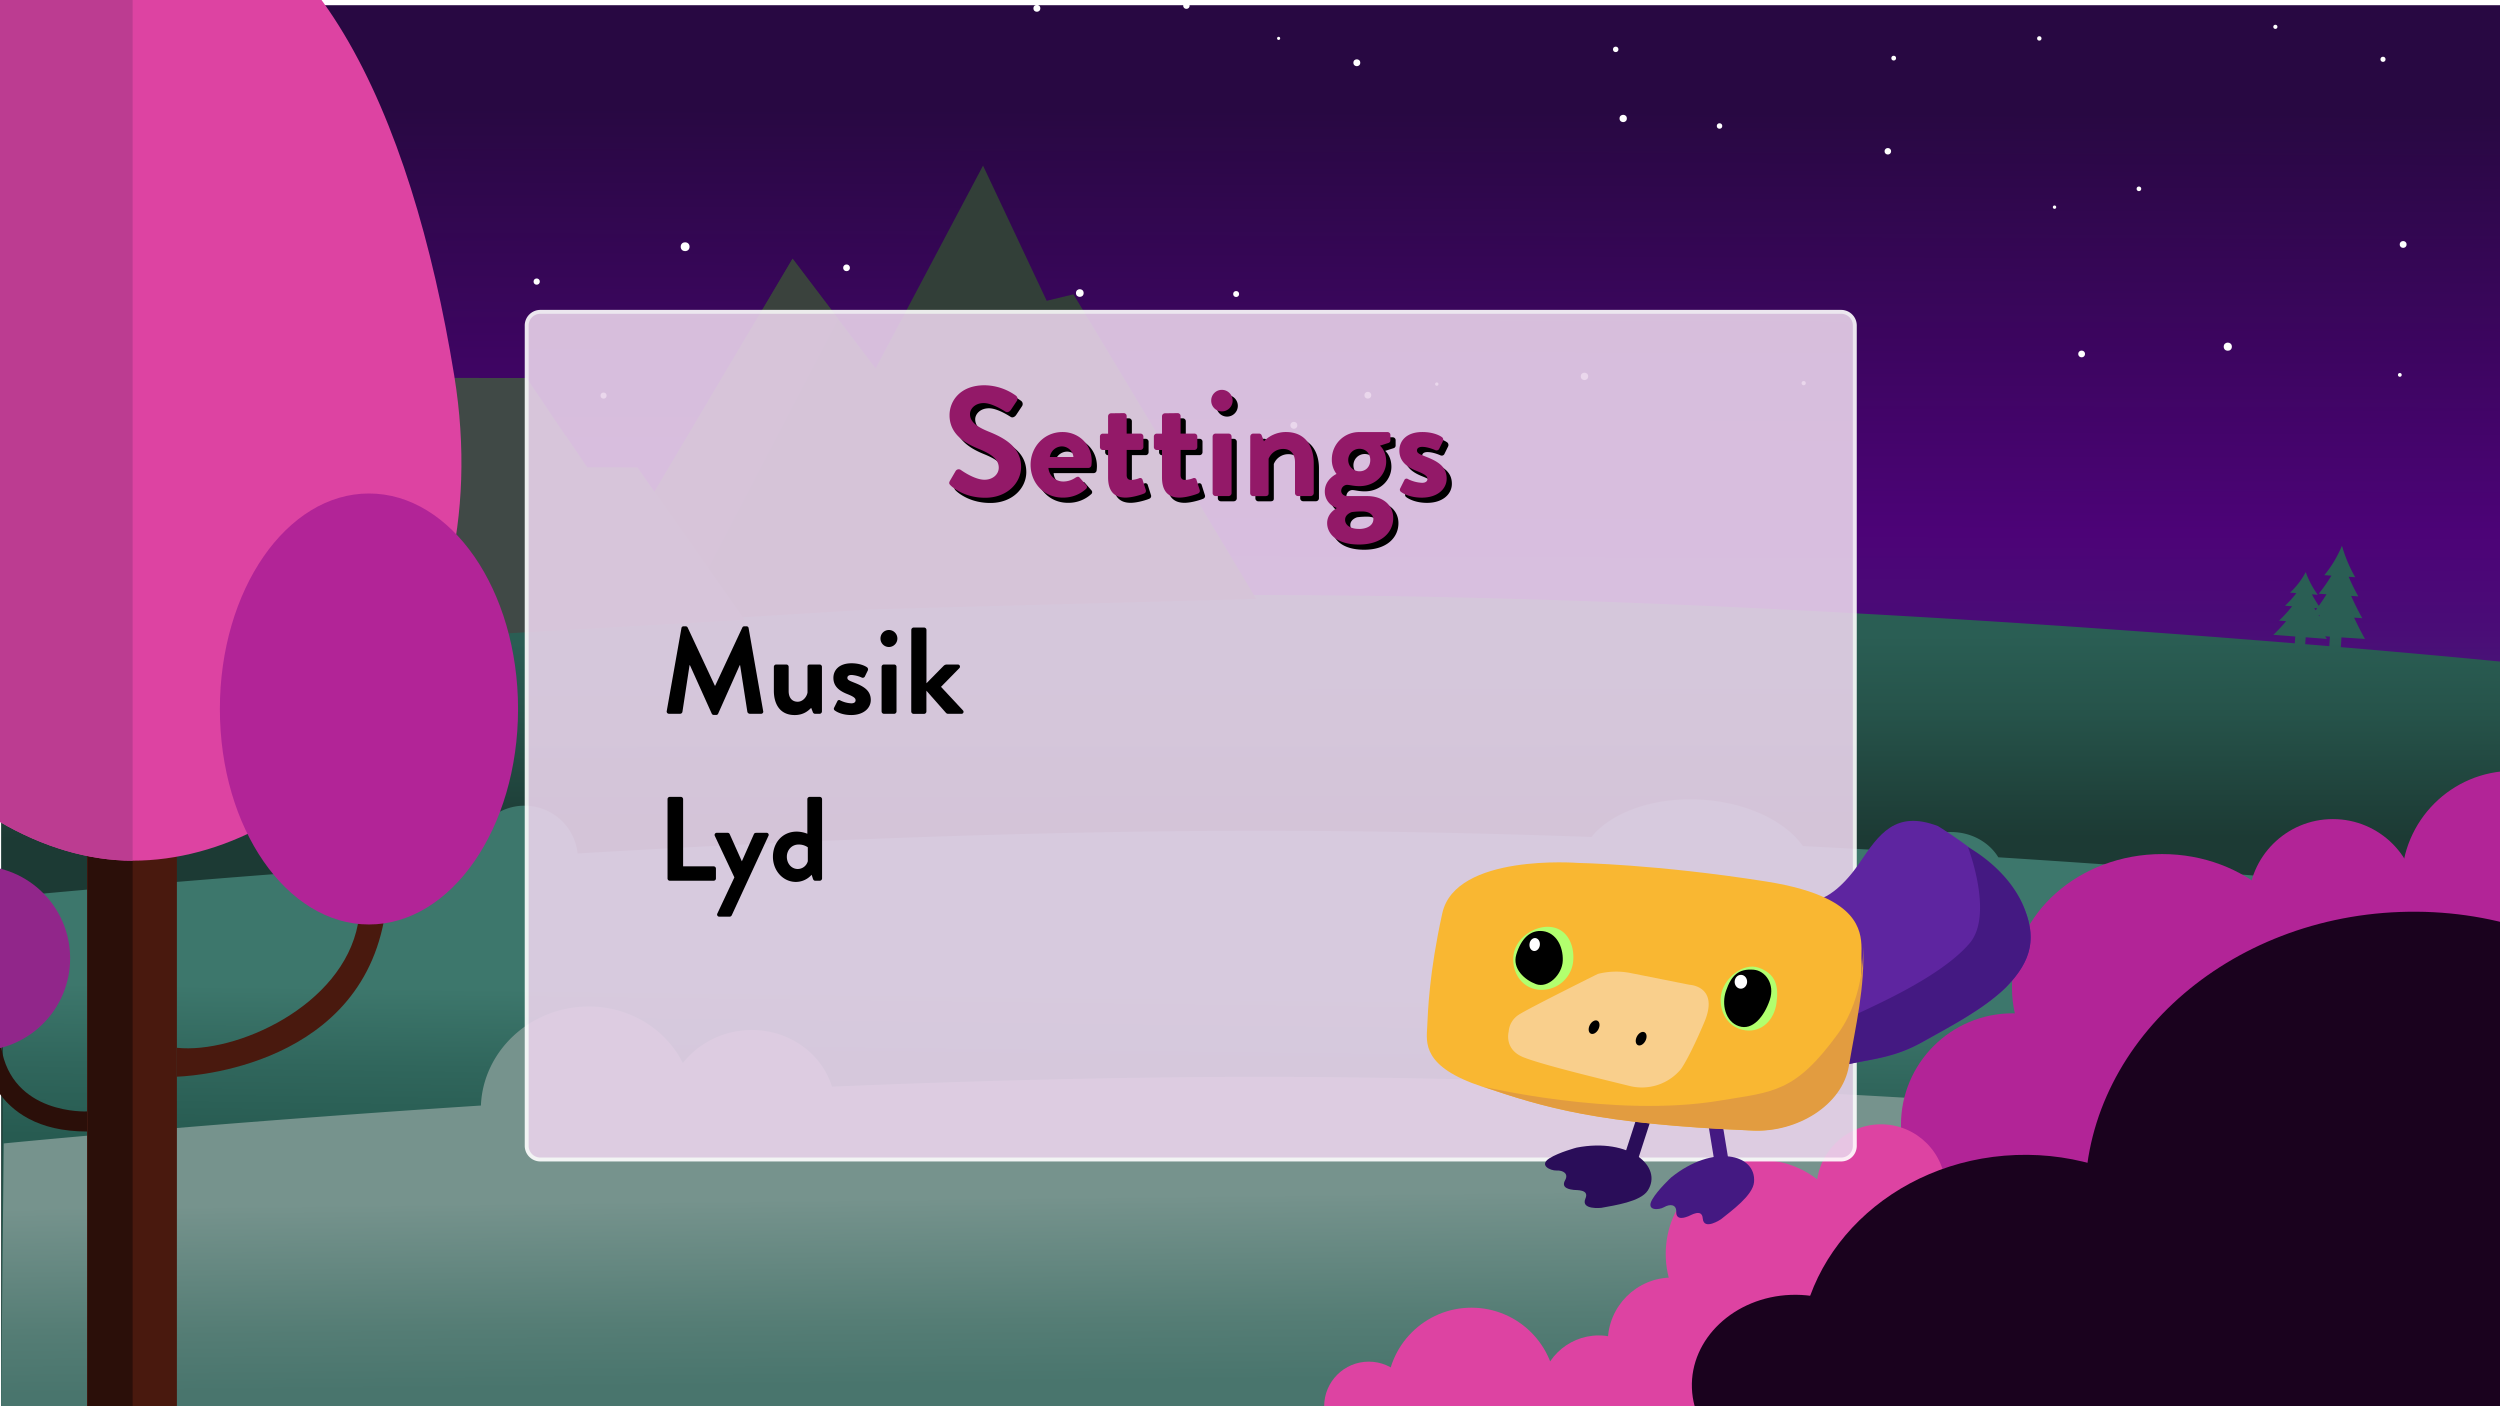 <svg xmlns="http://www.w3.org/2000/svg" xmlns:xlink="http://www.w3.org/1999/xlink" width="1920" height="1080" viewBox="0 0 1920 1080"><defs><style>.cls-1,.cls-3{filter:url(#AI_GaussianBlur_4);}.cls-2{fill:url(#linear-gradient);}.cls-3{fill:url(#linear-gradient-2);}.cls-4{fill:url(#linear-gradient-3);}.cls-5{fill:url(#linear-gradient-4);}.cls-6{fill:#fff;}.cls-7{fill:#323f38;}.cls-8{fill:#3a423d;}.cls-9{fill:#404946;}.cls-10{fill:#0b381b;}.cls-11{fill:#124419;}.cls-12{fill:#12352d;}.cls-13{fill:#b22497;}.cls-14{fill:#dd43a2;}.cls-15{fill:#49190e;}.cls-16{fill:#2b0f09;}.cls-17{fill:#91268a;}.cls-18{fill:#bc3c91;}.cls-19{fill:#1a021e;}.cls-20{opacity:0.9;filter:url(#AI_Shadow_2);}.cls-21{fill:#e8d3ea;}.cls-22{fill:#2a0d59;}.cls-23{fill:#441982;}.cls-24{fill:#5e25a0;}.cls-25{fill:#f9b732;}.cls-26{fill:#e29c40;}.cls-27{fill:#b2ff6e;}.cls-28{fill:#f9cf8c;}.cls-29{fill:#931968;}</style><filter id="AI_GaussianBlur_4" name="AI_GaussianBlur_4"><feGaussianBlur stdDeviation="4"/></filter><linearGradient id="linear-gradient" x1="960.84" y1="710.61" x2="962.87" y2="50.98" gradientUnits="userSpaceOnUse"><stop offset="0.11" stop-color="#443077"/><stop offset="0.18" stop-color="#462577"/><stop offset="0.35" stop-color="#4a0c77"/><stop offset="0.46" stop-color="#4c0377"/><stop offset="0.95" stop-color="#280842"/></linearGradient><linearGradient id="linear-gradient-2" x1="960.67" y1="643.85" x2="960.45" y2="441.77" gradientUnits="userSpaceOnUse"><stop offset="0" stop-color="#1c3a34"/><stop offset="0.47" stop-color="#26534a"/><stop offset="0.77" stop-color="#2a5e54"/></linearGradient><linearGradient id="linear-gradient-3" x1="963.55" y1="760.74" x2="959.94" y2="1053.38" gradientUnits="userSpaceOnUse"><stop offset="0.02" stop-color="#3d776c"/><stop offset="0.23" stop-color="#30665c"/><stop offset="0.42" stop-color="#275b51"/></linearGradient><linearGradient id="linear-gradient-4" x1="961.16" y1="917.27" x2="963.32" y2="1110.41" gradientUnits="userSpaceOnUse"><stop offset="0" stop-color="#76938d"/><stop offset="0.04" stop-color="#73918b"/><stop offset="0.49" stop-color="#557d75"/><stop offset="0.74" stop-color="#49756d"/></linearGradient><filter id="AI_Shadow_2" x="-15" y="-15" width="140" height="130" name="AI_Shadow_2"><feGaussianBlur result="blur" stdDeviation="6" in="SourceAlpha"/><feOffset result="offsetBlurredAlpha" dx="8" dy="8" in="blur"/><feMerge><feMergeNode in="offsetBlurredAlpha"/><feMergeNode in="SourceGraphic"/></feMerge></filter></defs><title>settings</title><g id="himler"><g class="cls-1"><rect class="cls-2" x="1.86" y="4" width="1919" height="1078"/></g><path class="cls-3" d="M1797.78,497s0,0,0-.05a.82.82,0,0,0,0-.27h0l.47-7.16,18.08,1.2c-3.24-5.72-6-11.24-8.38-16.37l6.28.41a186,186,0,0,1-8.54-17.1l5.51.36a143.46,143.46,0,0,1-7.41-15.05l5,.33a106.38,106.38,0,0,1-10.16-24.22,89.35,89.35,0,0,1-13.53,22.65l5.43.36a120,120,0,0,1-9.74,13.92l6,.4c-1.75,2.82-3.73,5.81-5.94,8.88-2.12-3.16-3.9-6.16-5.33-8.83l4.53.35a70,70,0,0,1-9.25-17.46,58.88,58.88,0,0,1-12.07,15.8l4.89.38a84,84,0,0,1-8.7,9.68l5.41.42a107.89,107.89,0,0,1-10,11l5.43.42a128.07,128.07,0,0,1-9.82,10.49l16.84,1.3-.39,5.08h0a.83.83,0,0,0,0,.15C1576.77,479,1257.37,457,965.86,457c-71.65,0-145,1.3-217.55,3.48l0-7.87,22.65-.06c-4.53-6.44-8.46-12.69-11.84-18.52H767a217,217,0,0,1-12.12-19.37h6.91a169.4,169.4,0,0,1-10.52-17.05h6.29A122.37,122.37,0,0,1,742.78,370a102.34,102.34,0,0,1-14.93,27.64h6.8a139.79,139.79,0,0,1-11,17.09h7.53a176.81,176.81,0,0,1-12.64,19.42l7.56,0a206.41,206.41,0,0,1-12.42,18.57l23.45-.05v8.19c-28.64.9-57.16,1.93-85.41,3.07l-.13-5.69,17.9-.4c-3.7-5.42-6.91-10.67-9.68-15.57l6.21-.14a185.39,185.39,0,0,1-9.91-16.29l5.46-.12A146.12,146.12,0,0,1,653,411.34l5-.11A107.24,107.24,0,0,1,645.85,388a89.55,89.55,0,0,1-11.32,23.76l5.38-.12a122,122,0,0,1-8.36,14.72l6-.14A151.43,151.43,0,0,1,627.84,443l6-.14a177.11,177.11,0,0,1-9.49,16l18.52-.42.14,5.85C300.86,478.36.86,508.16.86,508.16V1126h1920V508.16S1874.58,503.52,1797.78,497Zm-16.62-23.63c-.18-.28-.35-.56-.52-.84l1,.07Zm-1.58-6.25c-.39.53-.8,1.07-1.21,1.61l-1-1.78Zm-9.18,27.4h0l.39-5.09,16.27,1.27c-.49-.68-.94-1.35-1.4-2l3.71.24-.48,7.16h0a.8.8,0,0,0,0,.15l-18.52-1.53h0A.67.67,0,0,0,1770.4,494.56Z"/><g class="cls-1"><path class="cls-4" d="M1534.71,658.4c-7.07-11.56-20.7-19.4-36.35-19.4-13.66,0-25.77,6-33.33,15.16-26.22-1.52-53-3-80.34-4.39C1371,630.43,1341.19,616,1306,614.09c-36.44-2-68.57,9.87-83.75,28.67-84.53-3-170.6-4.76-254.36-4.76-176.42,0-362.81,7.86-524.26,17.43A41,41,0,0,0,361.86,660c0,.18,0,.35,0,.53-208.92,13.72-359,28.63-359,28.63L.86,1107h1920l2-417.84S1758.36,672.66,1534.71,658.4Z"/></g><g class="cls-1"><path class="cls-5" d="M967.86,827C859.29,827,747,830,639,834.5c-9.24-29.37-40.18-48-72.94-42.53a67.06,67.06,0,0,0-41.65,24.41c-15.06-30.24-49.88-48.37-86.52-42.21-39.06,6.56-67.15,38.52-68.54,74.87C156.52,862.9,2.86,878.16,2.86,878.16L.86,1081h1920l2-202.84S1412.86,827,967.86,827Z"/></g><g class="cls-1"><circle class="cls-6" cx="1246.61" cy="90.98" r="2.81"/><circle class="cls-6" cx="1320.6" cy="96.77" r="2.11"/><circle class="cls-6" cx="1449.86" cy="116.18" r="2.49"/><circle class="cls-6" cx="1577.88" cy="159.1" r="1.3"/><circle class="cls-6" cx="1642.69" cy="145.02" r="1.78"/><circle class="cls-6" cx="1845.62" cy="187.75" r="2.62"/><circle class="cls-6" cx="1843.07" cy="287.92" r="1.46"/><circle class="cls-6" cx="1710.95" cy="266.25" r="3.13"/><circle class="cls-6" cx="1598.69" cy="271.84" r="2.59"/><circle class="cls-6" cx="1385.23" cy="294.24" r="1.61"/><circle class="cls-6" cx="1216.88" cy="289.06" r="2.83"/><circle class="cls-6" cx="1103.45" cy="294.99" r="1.28"/><circle class="cls-6" cx="1050.5" cy="303.52" r="2.6"/><circle class="cls-6" cx="993.68" cy="326.64" r="2.66"/><circle class="cls-6" cx="794.04" cy="322.3" r="3.31"/><circle class="cls-6" cx="653.03" cy="364.79" r="1.17"/><circle class="cls-6" cx="463.53" cy="303.81" r="2.33"/><circle class="cls-6" cx="796.32" cy="6.39" r="2.65"/><circle class="cls-6" cx="911.16" cy="4.36" r="2.45"/><circle class="cls-6" cx="981.98" cy="29.47" r="1.2"/><circle class="cls-6" cx="1042.04" cy="48.19" r="2.64"/><circle class="cls-6" cx="949.35" cy="225.81" r="2.28"/><circle class="cls-6" cx="829.29" cy="225.05" r="2.95"/><circle class="cls-6" cx="650.14" cy="205.68" r="2.57"/><circle class="cls-6" cx="526.18" cy="189.48" r="3.4"/><circle class="cls-6" cx="412.17" cy="216.26" r="2.39"/><circle class="cls-6" cx="332.78" cy="231" r="1.1"/><circle class="cls-6" cx="193.76" cy="205.16" r="2.03"/><circle class="cls-6" cx="124.9" cy="188.03" r="2.9"/></g><g class="cls-1"><circle class="cls-6" cx="1240.86" cy="37.92" r="2.1"/><circle class="cls-6" cx="1454.36" cy="44.65" r="1.83"/><circle class="cls-6" cx="1566.19" cy="29.51" r="1.7"/><circle class="cls-6" cx="1747.48" cy="20.61" r="1.6"/><circle class="cls-6" cx="1830.14" cy="45.55" r="1.97"/></g><g class="cls-1"><polygon class="cls-7" points="824.42 226.04 803.86 231 754.97 127.2 672.48 283.01 608.7 198.7 440.86 482 670.86 468 964.86 460 824.42 226.04"/></g><g class="cls-1"><polyline class="cls-8" points="643.86 245 608.7 198.7 440.86 482 522.86 477"/></g><g class="cls-1"><polyline class="cls-9" points="343.86 489 571.86 476 489.51 359 450.97 358.96 434.8 334.94 434.66 335.16 404.48 290.32 295.81 290.2 226.86 198.83 77.86 511 343.86 489 343.86 489"/></g><g class="cls-1"><path class="cls-10" d="M225.21,491.89h22.65c-4.52-6.86-8.43-13.53-11.8-19.73h7.86a231.2,231.2,0,0,1-12.07-20.63h6.9a183.44,183.44,0,0,1-10.48-18.16h6.3A132.78,132.78,0,0,1,219.89,404a111.44,111.44,0,0,1-15,29.37h6.8a149.55,149.55,0,0,1-11,18.16h7.53a190.16,190.16,0,0,1-12.69,20.63h7.56a221.39,221.39,0,0,1-12.46,19.73h23.44v9h0a1.27,1.27,0,0,0,0,.34c0,1.55,2.5,2.8,5.57,2.8s5.56-1.25,5.56-2.8a1.86,1.86,0,0,0,0-.34h0Z"/></g><g class="cls-1"><path class="cls-11" d="M255.21,479.89h22.65c-4.52-6.86-8.43-13.53-11.8-19.73h7.86a231.2,231.2,0,0,1-12.07-20.63h6.9a183.44,183.44,0,0,1-10.48-18.16h6.3A132.78,132.78,0,0,1,249.89,392a111.44,111.44,0,0,1-15,29.37h6.8a149.55,149.55,0,0,1-11,18.16h7.53a190.16,190.16,0,0,1-12.69,20.63h7.56a221.39,221.39,0,0,1-12.46,19.73h23.44v9h0a1.27,1.27,0,0,0,0,.34c0,1.55,2.5,2.8,5.57,2.8s5.56-1.25,5.56-2.8a1.86,1.86,0,0,0,0-.34h0Z"/></g><g class="cls-1"><path class="cls-11" d="M254.21,522.89h22.65c-4.52-6.86-8.43-13.53-11.8-19.73h7.86a231.2,231.2,0,0,1-12.07-20.63h6.9a183.44,183.44,0,0,1-10.48-18.16h6.3A132.78,132.78,0,0,1,248.89,435a111.44,111.44,0,0,1-15,29.37h6.8a149.55,149.55,0,0,1-11,18.16h7.53a190.16,190.16,0,0,1-12.69,20.63h7.56a221.39,221.39,0,0,1-12.46,19.73h23.44v9h0a1.27,1.27,0,0,0,0,.34c0,1.55,2.5,2.8,5.57,2.8s5.56-1.25,5.56-2.8a1.86,1.86,0,0,0,0-.34h0Z"/></g><g class="cls-1"><path class="cls-10" d="M329.21,479.89h22.65c-4.52-6.86-8.43-13.53-11.8-19.73h7.86a231.2,231.2,0,0,1-12.07-20.63h6.9a183.44,183.44,0,0,1-10.48-18.16h6.3A132.78,132.78,0,0,1,323.89,392a111.44,111.44,0,0,1-15,29.37h6.8a149.55,149.55,0,0,1-11,18.16h7.53a190.16,190.16,0,0,1-12.69,20.63h7.56a221.39,221.39,0,0,1-12.46,19.73h23.44v9h.05a1.27,1.27,0,0,0-.05.34c0,1.55,2.5,2.8,5.57,2.8s5.56-1.25,5.56-2.8a1.86,1.86,0,0,0,0-.34h0Z"/></g><g class="cls-1"><path class="cls-12" d="M371,529.47h17.9c-3.57-6-6.67-11.77-9.33-17.17h6.22c-3.79-6.34-7-12.45-9.54-17.95h5.45a162.83,162.83,0,0,1-8.28-15.8h5A121.38,121.38,0,0,1,366.76,453a101.69,101.69,0,0,1-11.86,25.55h5.38a133.26,133.26,0,0,1-8.69,15.8h6a168.36,168.36,0,0,1-10,17.95h6c-2.78,5.44-6,11.25-9.85,17.17h18.53v7.8h0a1.43,1.43,0,0,0,0,.29c0,1.35,2,2.44,4.39,2.44s4.4-1.09,4.4-2.44a1.43,1.43,0,0,0,0-.29h0Z"/></g><g class="cls-1"><circle class="cls-13" cx="1930.15" cy="677.7" r="85.7"/><circle class="cls-13" cx="1791.64" cy="693.92" r="64.86"/><circle class="cls-13" cx="1545.64" cy="863.94" r="85.7"/><ellipse class="cls-13" cx="1660.53" cy="758.31" rx="115.35" ry="102.38"/></g><g class="cls-1"><circle class="cls-14" cx="1444.65" cy="913.04" r="49.57"/><circle class="cls-14" cx="1227.88" cy="1070.59" r="44.98"/><circle class="cls-14" cx="1351.54" cy="963.02" r="72.27"/><circle class="cls-14" cx="1284.22" cy="1030.57" r="49.43"/><circle class="cls-14" cx="1300.22" cy="1055.57" r="49.43"/><circle class="cls-14" cx="1130.1" cy="1069.16" r="64.86"/><circle class="cls-14" cx="1051.24" cy="1080.02" r="34.28"/></g><g class="cls-1"><path class="cls-15" d="M135.86,641h-69v509.38h.25q-.24,6.06-.25,12.32c0,20.1,15.94,24.3,35,24.3s34-5.6,34-24.3c0-4.17-.1-8.28-.26-12.32h.26Z"/><path class="cls-16" d="M101.86,647.41H67.27v503.4h.25q-.24,6-.25,12.18c0,21.24,15.76,24,34.59,24"/><path class="cls-16" d="M66.86,853.57s-57.74,3-66-49.57c-.39-2.45-14,3-14,3s4,62,80,62Z"/><path class="cls-15" d="M274.9,709.55c-12,63.45-94,99.88-139,95.16v22.18s137-2.89,159-119.89C294.9,707.45,274.9,709.55,274.9,709.55Z"/><path class="cls-14" d="M348.86,288.5c36,221.5-110.59,372.5-247,372.5s-288-170-247-372.5C-104.32,86.87-34.56-84,101.86-84S315.85,85.44,348.86,288.5Z"/><ellipse class="cls-13" cx="283.36" cy="544.5" rx="114.5" ry="165.5"/><circle class="cls-17" cx="-17.14" cy="736" r="71"/><path class="cls-18" d="M101.86,661c-136.42,0-288-170-247-372.5C-104.32,86.87-34.56-84,101.86-84"/></g><g class="cls-1"><ellipse class="cls-19" cx="1851.15" cy="918.09" rx="249.97" ry="217.72" transform="translate(-32.64 68.98) rotate(-2.12)"/><ellipse class="cls-19" cx="1553.9" cy="1042.9" rx="172.37" ry="155.86" transform="translate(-37.45 58.09) rotate(-2.12)"/><ellipse class="cls-19" cx="1377.82" cy="1063.32" rx="78.56" ry="68.81" transform="translate(-38.32 51.6) rotate(-2.12)"/></g></g><g id="taber-forgrund"><g class="cls-20"><rect class="cls-21" x="396.5" y="231.5" width="1020" height="651" rx="10.5"/><path class="cls-6" d="M1406,233a9,9,0,0,1,9,9V872a9,9,0,0,1-9,9H407a9,9,0,0,1-9-9V242a9,9,0,0,1,9-9h999m0-3H407a12,12,0,0,0-12,12V872a12,12,0,0,0,12,12h999a12,12,0,0,0,12-12V242a12,12,0,0,0-12-12Z"/></g><rect class="cls-22" x="1224.15" y="863.28" width="70.41" height="10.83" transform="translate(44.81 1799.01) rotate(-72.05)"/><path class="cls-22" d="M1210.85,881.36c40.81-7.86,66.47,14.72,54.62,33-5.57,8.59-25.61,11.36-35.71,13.27-3.37.64,0,0,0,0s-16,1.78-12.16-7.11c3.16-7.22-6.77-6.37-8.94-6.67s-10.28-1-6.65-7.45c2.87-5.08-1.58-7.69-6.65-7.45-4.46.2-13.93-4-5.28-9.46C1197.24,885,1210.85,881.36,1210.85,881.36Z"/><path class="cls-23" d="M1283.39,904.32c32.37-26.06,65.62-18.13,63.71,3.56-.89,10.2-17.31,22-25.32,28.46-2.68,2.14,0,0,0,0s-13.33,9.09-14.07-.58c-.59-7.86-9-2.46-11-1.7s-9.56,3.9-9.36-3.47c.15-5.83-5-6.05-9.37-3.47-3.84,2.27-14.2,3-9.1-5.88C1273.07,913.91,1283.39,904.32,1283.39,904.32Z"/><rect class="cls-23" x="1312.41" y="830.36" width="10.83" height="70.41" transform="translate(-122.79 224.86) rotate(-9.32)"/><path class="cls-24" d="M1488.33,634.42s53.1,31.91,65.52,61.17c10,23.52,7.61,41.36-13.39,62.78-17.37,16.86-42.28,29.69-64.08,41.92s-39.05,13-58.81,17.41-17.23-128.39-17.23-128.39,12.68-4.37,27.74-26.58S1455.69,622,1488.33,634.42Z"/><path class="cls-23" d="M1511.4,650.6s30,15.73,42.45,45c10,23.52,7.61,41.36-13.39,62.78-17.37,16.86-42.28,29.69-64.08,41.92s-39.05,13-58.81,17.41c-17.68,4-.47-29.64,2.25-35a3.74,3.74,0,0,1,1.44-1.51c9-5.15,67.52-28.7,91.43-56.8C1531.38,702.45,1511.4,650.6,1511.4,650.6Z"/><path class="cls-25" d="M1211.69,662.72s-93.83-7.43-104,38.64-11,75.2-11.6,87.23-4.08,30.73,42.32,46,87.66,28.65,207.38,33.62c33.1,1.37,68.12-19.19,73.19-49.79s11.8-66,10.67-80.29c-.84-10.69,5.42-32.32-26.65-48-10.76-5.27-25.83-9.88-46.92-13.19C1272.09,663.69,1211.69,662.72,1211.69,662.72Z"/><path class="cls-26" d="M1411.68,793.71c-33.35,46-50.34,44.76-90.58,51.52C1239.39,859,1137,833.87,1139.41,834.7c46.21,15.8,87.66,28.64,207.38,33.61,33.1,1.38,68.12-19.19,73.19-49.79s12.57-60.37,10.84-92.88C1430.82,725.64,1433.21,764,1411.68,793.71Z"/><path class="cls-27" d="M1208.06,739.41a24.36,24.36,0,0,1-27,20.63c-12.89-1.71-20.36-13.82-18.65-26.69s16.2-23.07,29.07-21.36S1209.71,727,1208.06,739.41Z"/><path class="cls-27" d="M1364.36,770.27c-1.71,12.87-11.12,22.74-24,21s-20.36-13.83-18.65-26.69,16.85-25.73,29.07-21.36C1364.28,748.07,1366,757.88,1364.36,770.27Z"/><path d="M1200.2,737.86c-.4,10.54-11.21,21.37-20.55,17.95-8.66-3.17-18.39-11.85-15.14-22.69,3.63-12.13,10.69-19.26,20.54-18S1200.62,726.55,1200.2,737.86Z"/><path d="M1325.53,761.11c4.17-12.26,9.89-17.32,21.31-16.37,8.76.73,16.58,10.79,12.32,23.32s-13.12,23.65-23.7,20.05S1322.1,771.19,1325.53,761.11Z"/><path class="cls-28" d="M1252.4,747.32l45.21,9s23.06,1,11.31,28.74S1291,821.05,1291,821.05a39.05,39.05,0,0,1-40,12.84c-17.58-4.35-65.5-15.77-80.83-21.84s-11.51-19.69-11.51-19.69a16.91,16.91,0,0,1,7.79-13.08c7.73-5,60.65-31.29,60.65-31.29A56.8,56.8,0,0,1,1252.4,747.32Z"/><ellipse cx="1260.44" cy="797.77" rx="5.57" ry="3.68" transform="translate(-33.79 1539.47) rotate(-62.15)"/><ellipse cx="1224.29" cy="788.93" rx="5.57" ry="3.68" transform="translate(-45.23 1502.8) rotate(-62.15)"/><ellipse class="cls-6" cx="1178.65" cy="725.41" rx="5" ry="4" transform="translate(304.27 1798.22) rotate(-82.43)"/><ellipse class="cls-6" cx="1337.06" cy="754.05" rx="5.32" ry="4.79" transform="translate(517.4 2051.92) rotate(-87.15)"/><g class="cls-1"><path d="M733.57,373.24l4.32-7.44A2.78,2.78,0,0,1,742,365c.6.36,10.32,7.44,18.12,7.44,6.24,0,10.92-4.08,10.92-9.24,0-6.12-5.16-10.32-15.24-14.4-11.28-4.56-22.56-11.76-22.56-25.92,0-10.68,7.92-23,27-23a42.25,42.25,0,0,1,24,8,3,3,0,0,1,.72,4l-4.56,6.84c-1,1.44-2.76,2.4-4.2,1.44-1-.6-10.08-6.6-16.68-6.6-6.84,0-10.56,4.56-10.56,8.4,0,5.64,4.44,9.48,14.16,13.44,11.64,4.68,25.08,11.64,25.08,27.12,0,12.36-10.68,23.76-27.6,23.76-15.12,0-24-7.08-26.4-9.36C733.09,375.76,732.49,375.16,733.57,373.24Z"/><path d="M820,335.8c12.36,0,22.44,9.36,22.44,22.32a29.42,29.42,0,0,1-.24,3.24,2.32,2.32,0,0,1-2.28,2H809.17a11.45,11.45,0,0,0,11.52,10.44,16.69,16.69,0,0,0,9.36-3c1.2-.72,2.28-1,3.12,0l4.92,5.64a2,2,0,0,1-.12,3.12,25.83,25.83,0,0,1-17.88,6.6c-14.4,0-24.6-11.4-24.6-25.2C795.49,347.44,805.69,335.8,820,335.8Zm8.4,19.2a9,9,0,0,0-8.76-8.16,9.46,9.46,0,0,0-9.36,8.16Z"/><path d="M855,349.6h-4.08a2.26,2.26,0,0,1-2.16-2.28v-8a2.18,2.18,0,0,1,2.16-2.28H855V323.68a2.36,2.36,0,0,1,2.28-2.28l9.84-.12a2.26,2.26,0,0,1,2.16,2.28V337h10.56a2.21,2.21,0,0,1,2.28,2.28v8a2.28,2.28,0,0,1-2.28,2.28H869.29v19.2c0,3.36,1.8,3.84,3.72,3.84a19.35,19.35,0,0,0,5.88-1.32,1.86,1.86,0,0,1,2.64,1.32l2.4,7.56a2.17,2.17,0,0,1-1.32,2.88c-.6.36-8.4,3.12-14.28,3.12-9.24,0-13.32-5.76-13.32-15.48Z"/><path d="M896.41,349.6h-4.08a2.26,2.26,0,0,1-2.16-2.28v-8a2.18,2.18,0,0,1,2.16-2.28h4.08V323.68a2.36,2.36,0,0,1,2.28-2.28l9.84-.12a2.26,2.26,0,0,1,2.16,2.28V337h10.56a2.21,2.21,0,0,1,2.28,2.28v8a2.28,2.28,0,0,1-2.28,2.28H910.69v19.2c0,3.36,1.8,3.84,3.72,3.84a19.35,19.35,0,0,0,5.88-1.32,1.86,1.86,0,0,1,2.64,1.32l2.4,7.56a2.17,2.17,0,0,1-1.32,2.88c-.6.36-8.4,3.12-14.28,3.12-9.24,0-13.32-5.76-13.32-15.48Z"/><path d="M934.21,311.68a8.19,8.19,0,0,1,8.16-8.28,8.28,8.28,0,1,1,0,16.56A8.19,8.19,0,0,1,934.21,311.68Zm1.08,27.6a2.28,2.28,0,0,1,2.28-2.28h10a2.28,2.28,0,0,1,2.28,2.28v43.44a2.36,2.36,0,0,1-2.28,2.28h-10a2.36,2.36,0,0,1-2.28-2.28Z"/><path d="M964.21,339.28a2.28,2.28,0,0,1,2.28-2.28H971a2.08,2.08,0,0,1,2,1.44l1.69,4.44a23.59,23.59,0,0,1,16.91-7.08c15.24,0,21.36,11.4,21.36,23.88v23a2.36,2.36,0,0,1-2.28,2.28h-9.84a2.28,2.28,0,0,1-2.28-2.28V359c0-6.24-3.24-10.2-9-10.2a12,12,0,0,0-11.27,7.56v26.4c0,1.68-.73,2.28-3,2.28h-8.88a2.36,2.36,0,0,1-2.28-2.28Z"/><path d="M1030.45,368a17.91,17.91,0,0,1-3.6-11.28,20.88,20.88,0,0,1,20.87-20.88h21.84a2.21,2.21,0,0,1,2.28,2.28v4a2.1,2.1,0,0,1-1.32,2l-6.72,2.16s4.8,3.72,4.8,12.24c0,9.48-7.92,18.84-20.52,18.84-4.56,0-7.68-1-9.6-1a4.77,4.77,0,0,0-4.44,4.56c0,2.52,2.17,4.08,4.8,4.08h15.36c10.92,0,19.8,6.24,19.8,16.8,0,11-8.88,20.4-26.28,20.4-17.76,0-24.47-8.76-24.47-16.44,0-7.2,6-10.68,7.2-11.4V394a13,13,0,0,1-9-12.6C1021.45,372,1030.45,368,1030.45,368Zm17.15,42.24c6.72,0,11.16-3,11.16-7.56,0-2.16-1.68-5.88-8.76-5.88a55.34,55.34,0,0,0-7.79.48c-1.45.48-5.17,2.16-5.17,5.88C1037,407.32,1041.13,410.2,1047.6,410.2Zm.48-44.28c4.92,0,8.28-3.6,8.28-8.64s-3.36-8.64-8.28-8.64a8.64,8.64,0,0,0,0,17.28Z"/><path d="M1079.28,379.24l3.24-6.48a1.82,1.82,0,0,1,2.76-.84,26.75,26.75,0,0,0,10.92,2.88c2.4,0,4.08-1,4.08-3s-1.68-3.48-8-6c-9.24-3.6-13.56-8.52-13.56-15.84s5.4-14.16,17.64-14.16c7.08,0,12.24,2,14.76,3.72a2.55,2.55,0,0,1,1.08,3.24l-3,6.12a2.3,2.3,0,0,1-2.88.84s-5.4-2.52-10-2.52c-2.88,0-4.08,1.2-4.08,2.76,0,2.16,2.16,2.88,6.6,4.68,9.24,3.6,16.2,7.56,16.2,16.92,0,7.92-7,14.64-19.08,14.64-7.92,0-13.44-2.52-16-4.44A2.06,2.06,0,0,1,1079.28,379.24Z"/></g><path class="cls-29" d="M729.57,369.24l4.32-7.44A2.78,2.78,0,0,1,738,361c.6.36,10.32,7.44,18.12,7.44,6.24,0,10.92-4.08,10.92-9.24,0-6.12-5.16-10.32-15.24-14.4-11.28-4.56-22.56-11.76-22.56-25.92,0-10.68,7.92-23,27-23a42.25,42.25,0,0,1,24,8,3,3,0,0,1,.72,4l-4.56,6.84c-1,1.44-2.76,2.4-4.2,1.44-1-.6-10.08-6.6-16.68-6.6-6.84,0-10.56,4.56-10.56,8.4,0,5.64,4.44,9.48,14.16,13.44,11.64,4.68,25.08,11.64,25.08,27.12,0,12.36-10.68,23.76-27.6,23.76-15.12,0-24-7.08-26.4-9.36C729.09,371.76,728.49,371.16,729.57,369.24Z"/><path class="cls-29" d="M816,331.8c12.36,0,22.44,9.36,22.44,22.32a29.42,29.42,0,0,1-.24,3.24,2.32,2.32,0,0,1-2.28,2H805.17a11.45,11.45,0,0,0,11.52,10.44,16.69,16.69,0,0,0,9.36-3c1.2-.72,2.28-1,3.12,0l4.92,5.64a2,2,0,0,1-.12,3.12,25.83,25.83,0,0,1-17.88,6.6c-14.4,0-24.6-11.4-24.6-25.2C791.49,343.44,801.69,331.8,816,331.8Zm8.4,19.2a9,9,0,0,0-8.76-8.16,9.46,9.46,0,0,0-9.36,8.16Z"/><path class="cls-29" d="M851,345.6h-4.08a2.26,2.26,0,0,1-2.16-2.28v-8a2.18,2.18,0,0,1,2.16-2.28H851V319.68a2.36,2.36,0,0,1,2.28-2.28l9.84-.12a2.26,2.26,0,0,1,2.16,2.28V333h10.56a2.21,2.21,0,0,1,2.28,2.28v8a2.28,2.28,0,0,1-2.28,2.28H865.29v19.2c0,3.36,1.8,3.84,3.72,3.84a19.35,19.35,0,0,0,5.88-1.32,1.86,1.86,0,0,1,2.64,1.32l2.4,7.56a2.17,2.17,0,0,1-1.32,2.88c-.6.36-8.4,3.12-14.28,3.12-9.24,0-13.32-5.76-13.32-15.48Z"/><path class="cls-29" d="M892.41,345.6h-4.08a2.26,2.26,0,0,1-2.16-2.28v-8a2.18,2.18,0,0,1,2.16-2.28h4.08V319.68a2.36,2.36,0,0,1,2.28-2.28l9.84-.12a2.26,2.26,0,0,1,2.16,2.28V333h10.56a2.21,2.21,0,0,1,2.28,2.28v8a2.28,2.28,0,0,1-2.28,2.28H906.69v19.2c0,3.36,1.8,3.84,3.72,3.84a19.35,19.35,0,0,0,5.88-1.32,1.86,1.86,0,0,1,2.64,1.32l2.4,7.56a2.17,2.17,0,0,1-1.32,2.88c-.6.36-8.4,3.12-14.28,3.12-9.24,0-13.32-5.76-13.32-15.48Z"/><path class="cls-29" d="M930.21,307.68a8.19,8.19,0,0,1,8.16-8.28,8.28,8.28,0,1,1,0,16.56A8.19,8.19,0,0,1,930.21,307.68Zm1.08,27.6a2.28,2.28,0,0,1,2.28-2.28h10a2.28,2.28,0,0,1,2.28,2.28v43.44a2.36,2.36,0,0,1-2.28,2.28h-10a2.36,2.36,0,0,1-2.28-2.28Z"/><path class="cls-29" d="M960.21,335.28a2.28,2.28,0,0,1,2.28-2.28H967a2.08,2.08,0,0,1,2,1.44l1.69,4.44a23.59,23.59,0,0,1,16.91-7.08c15.24,0,21.36,11.4,21.36,23.88v23a2.36,2.36,0,0,1-2.28,2.28h-9.84a2.28,2.28,0,0,1-2.28-2.28V355c0-6.24-3.24-10.2-9-10.2a12,12,0,0,0-11.27,7.56v26.4c0,1.68-.73,2.28-3,2.28h-8.88a2.36,2.36,0,0,1-2.28-2.28Z"/><path class="cls-29" d="M1026.45,364a17.91,17.91,0,0,1-3.6-11.28,20.88,20.88,0,0,1,20.87-20.88h21.84a2.21,2.21,0,0,1,2.28,2.28v4a2.1,2.1,0,0,1-1.32,2l-6.72,2.16s4.8,3.72,4.8,12.24c0,9.48-7.92,18.84-20.52,18.84-4.56,0-7.68-1-9.6-1a4.77,4.77,0,0,0-4.44,4.56c0,2.52,2.17,4.08,4.8,4.08h15.36c10.92,0,19.8,6.24,19.8,16.8,0,11-8.88,20.4-26.28,20.4-17.76,0-24.47-8.76-24.47-16.44,0-7.2,6-10.68,7.2-11.4V390a13,13,0,0,1-9-12.6C1017.45,368,1026.45,364,1026.45,364Zm17.15,42.24c6.72,0,11.16-3,11.16-7.56,0-2.16-1.68-5.88-8.76-5.88a55.34,55.34,0,0,0-7.79.48c-1.45.48-5.17,2.16-5.17,5.88C1033,403.32,1037.13,406.2,1043.6,406.2Zm.48-44.28c4.92,0,8.28-3.6,8.28-8.64s-3.36-8.64-8.28-8.64a8.64,8.64,0,0,0,0,17.28Z"/><path class="cls-29" d="M1075.28,375.24l3.24-6.48a1.82,1.82,0,0,1,2.76-.84,26.75,26.75,0,0,0,10.92,2.88c2.4,0,4.08-1,4.08-3s-1.68-3.48-8-6c-9.24-3.6-13.56-8.52-13.56-15.84s5.4-14.16,17.64-14.16c7.08,0,12.24,2,14.76,3.72a2.55,2.55,0,0,1,1.08,3.24l-3,6.12a2.3,2.3,0,0,1-2.88.84s-5.4-2.52-10-2.52c-2.88,0-4.08,1.2-4.08,2.76,0,2.16,2.16,2.88,6.6,4.68,9.24,3.6,16.2,7.56,16.2,16.92,0,7.92-7,14.64-19.08,14.64-7.92,0-13.44-2.52-16-4.44A2.06,2.06,0,0,1,1075.28,375.24Z"/><path d="M523.34,482.42A1.59,1.59,0,0,1,525,481h1.51a1.71,1.71,0,0,1,1.61.94L549,526.62h.28l20.83-44.68a1.62,1.62,0,0,1,1.61-.94h1.51a1.6,1.6,0,0,1,1.71,1.42L586.1,546a1.64,1.64,0,0,1-1.7,2.18h-8.62a2.06,2.06,0,0,1-1.8-1.42l-5.58-35.88h-.29l-16.56,37.2a1.62,1.62,0,0,1-1.61,1h-1.71a1.71,1.71,0,0,1-1.61-1l-16.75-37.2h-.29l-5.49,35.88a1.83,1.83,0,0,1-1.7,1.42h-8.52a1.74,1.74,0,0,1-1.8-2.18Z"/><path d="M594.33,512.14a1.8,1.8,0,0,1,1.8-1.8h7.76a1.8,1.8,0,0,1,1.8,1.8v18.65c0,5,2.56,8.14,6.91,8.14,4,0,7-3.69,7.57-7.1V512.14c0-1.42.57-1.8,2.09-1.8h7.19a1.8,1.8,0,0,1,1.8,1.8v34.27a1.86,1.86,0,0,1-1.8,1.8H626a1.92,1.92,0,0,1-1.8-1.42L623,543.66c-1.7,1.52-5.2,5.5-12.68,5.5-11.74,0-16-9-16-18.65Z"/><path d="M640.52,543.66l2.56-5.11a1.44,1.44,0,0,1,2.18-.66,21.11,21.11,0,0,0,8.61,2.27c1.89,0,3.22-.76,3.22-2.36s-1.33-2.75-6.34-4.74c-7.29-2.84-10.7-6.72-10.7-12.49S644.31,509.4,654,509.4c5.58,0,9.65,1.6,11.64,2.93a2,2,0,0,1,.85,2.56l-2.36,4.82a1.82,1.82,0,0,1-2.28.67,22.41,22.41,0,0,0-7.85-2c-2.28,0-3.22,1-3.22,2.18,0,1.7,1.7,2.27,5.2,3.69,7.29,2.84,12.78,6,12.78,13.35,0,6.24-5.49,11.55-15.05,11.55-6.25,0-10.6-2-12.59-3.51A1.62,1.62,0,0,1,640.52,543.66Z"/><path d="M676.21,490.37a6.46,6.46,0,0,1,6.44-6.53,6.53,6.53,0,1,1,0,13.06A6.47,6.47,0,0,1,676.21,490.37Zm.85,21.77a1.8,1.8,0,0,1,1.8-1.8h7.86a1.8,1.8,0,0,1,1.8,1.8v34.27a1.86,1.86,0,0,1-1.8,1.8h-7.86a1.86,1.86,0,0,1-1.8-1.8Z"/><path d="M699.88,483.74a1.86,1.86,0,0,1,1.79-1.8h8.05a1.86,1.86,0,0,1,1.8,1.8v41l13.06-13.25a3.54,3.54,0,0,1,2.37-1.14h8.61a1.62,1.62,0,0,1,1.24,2.75l-14.11,14.39,16.85,18.08a1.55,1.55,0,0,1-1.23,2.65H728.09a2.34,2.34,0,0,1-1.61-.76l-15-17v16a1.86,1.86,0,0,1-1.8,1.8h-8.05a1.86,1.86,0,0,1-1.79-1.8Z"/><path d="M512.67,613.74a1.74,1.74,0,0,1,1.75-1.74h8.46a1.8,1.8,0,0,1,1.75,1.74v51.62h23.46a1.75,1.75,0,0,1,1.75,1.75v7.54a1.75,1.75,0,0,1-1.75,1.75H514.42a1.75,1.75,0,0,1-1.75-1.75Z"/><path d="M549,642a1.62,1.62,0,0,1,1.56-2.39h8.28a1.67,1.67,0,0,1,1.57,1l9.29,20.79h.09l9.2-20.79c.46-.92,1.11-1,2.21-1h7.36a1.58,1.58,0,0,1,1.57,2.39L562,702.9a1.82,1.82,0,0,1-1.56,1.1h-7.91a1.65,1.65,0,0,1-1.57-2.48L564,673.82Z"/><path d="M611.85,638.68a22.24,22.24,0,0,1,8.19,1.65V613.74a1.8,1.8,0,0,1,1.74-1.74h7.82a1.8,1.8,0,0,1,1.75,1.74v60.91a1.81,1.81,0,0,1-1.75,1.75H626c-.83,0-1.48-.74-1.75-1.75l-.92-2.85a16.17,16.17,0,0,1-12.06,5.52c-10,0-17.66-8.74-17.66-19.32C593.63,647.23,600.9,638.68,611.85,638.68Zm.82,28.7a8,8,0,0,0,7.73-6V650.73a11.85,11.85,0,0,0-7.17-2.12c-5.16,0-8.93,4.24-8.93,9.39S607.8,667.38,612.67,667.38Z"/></g></svg>
